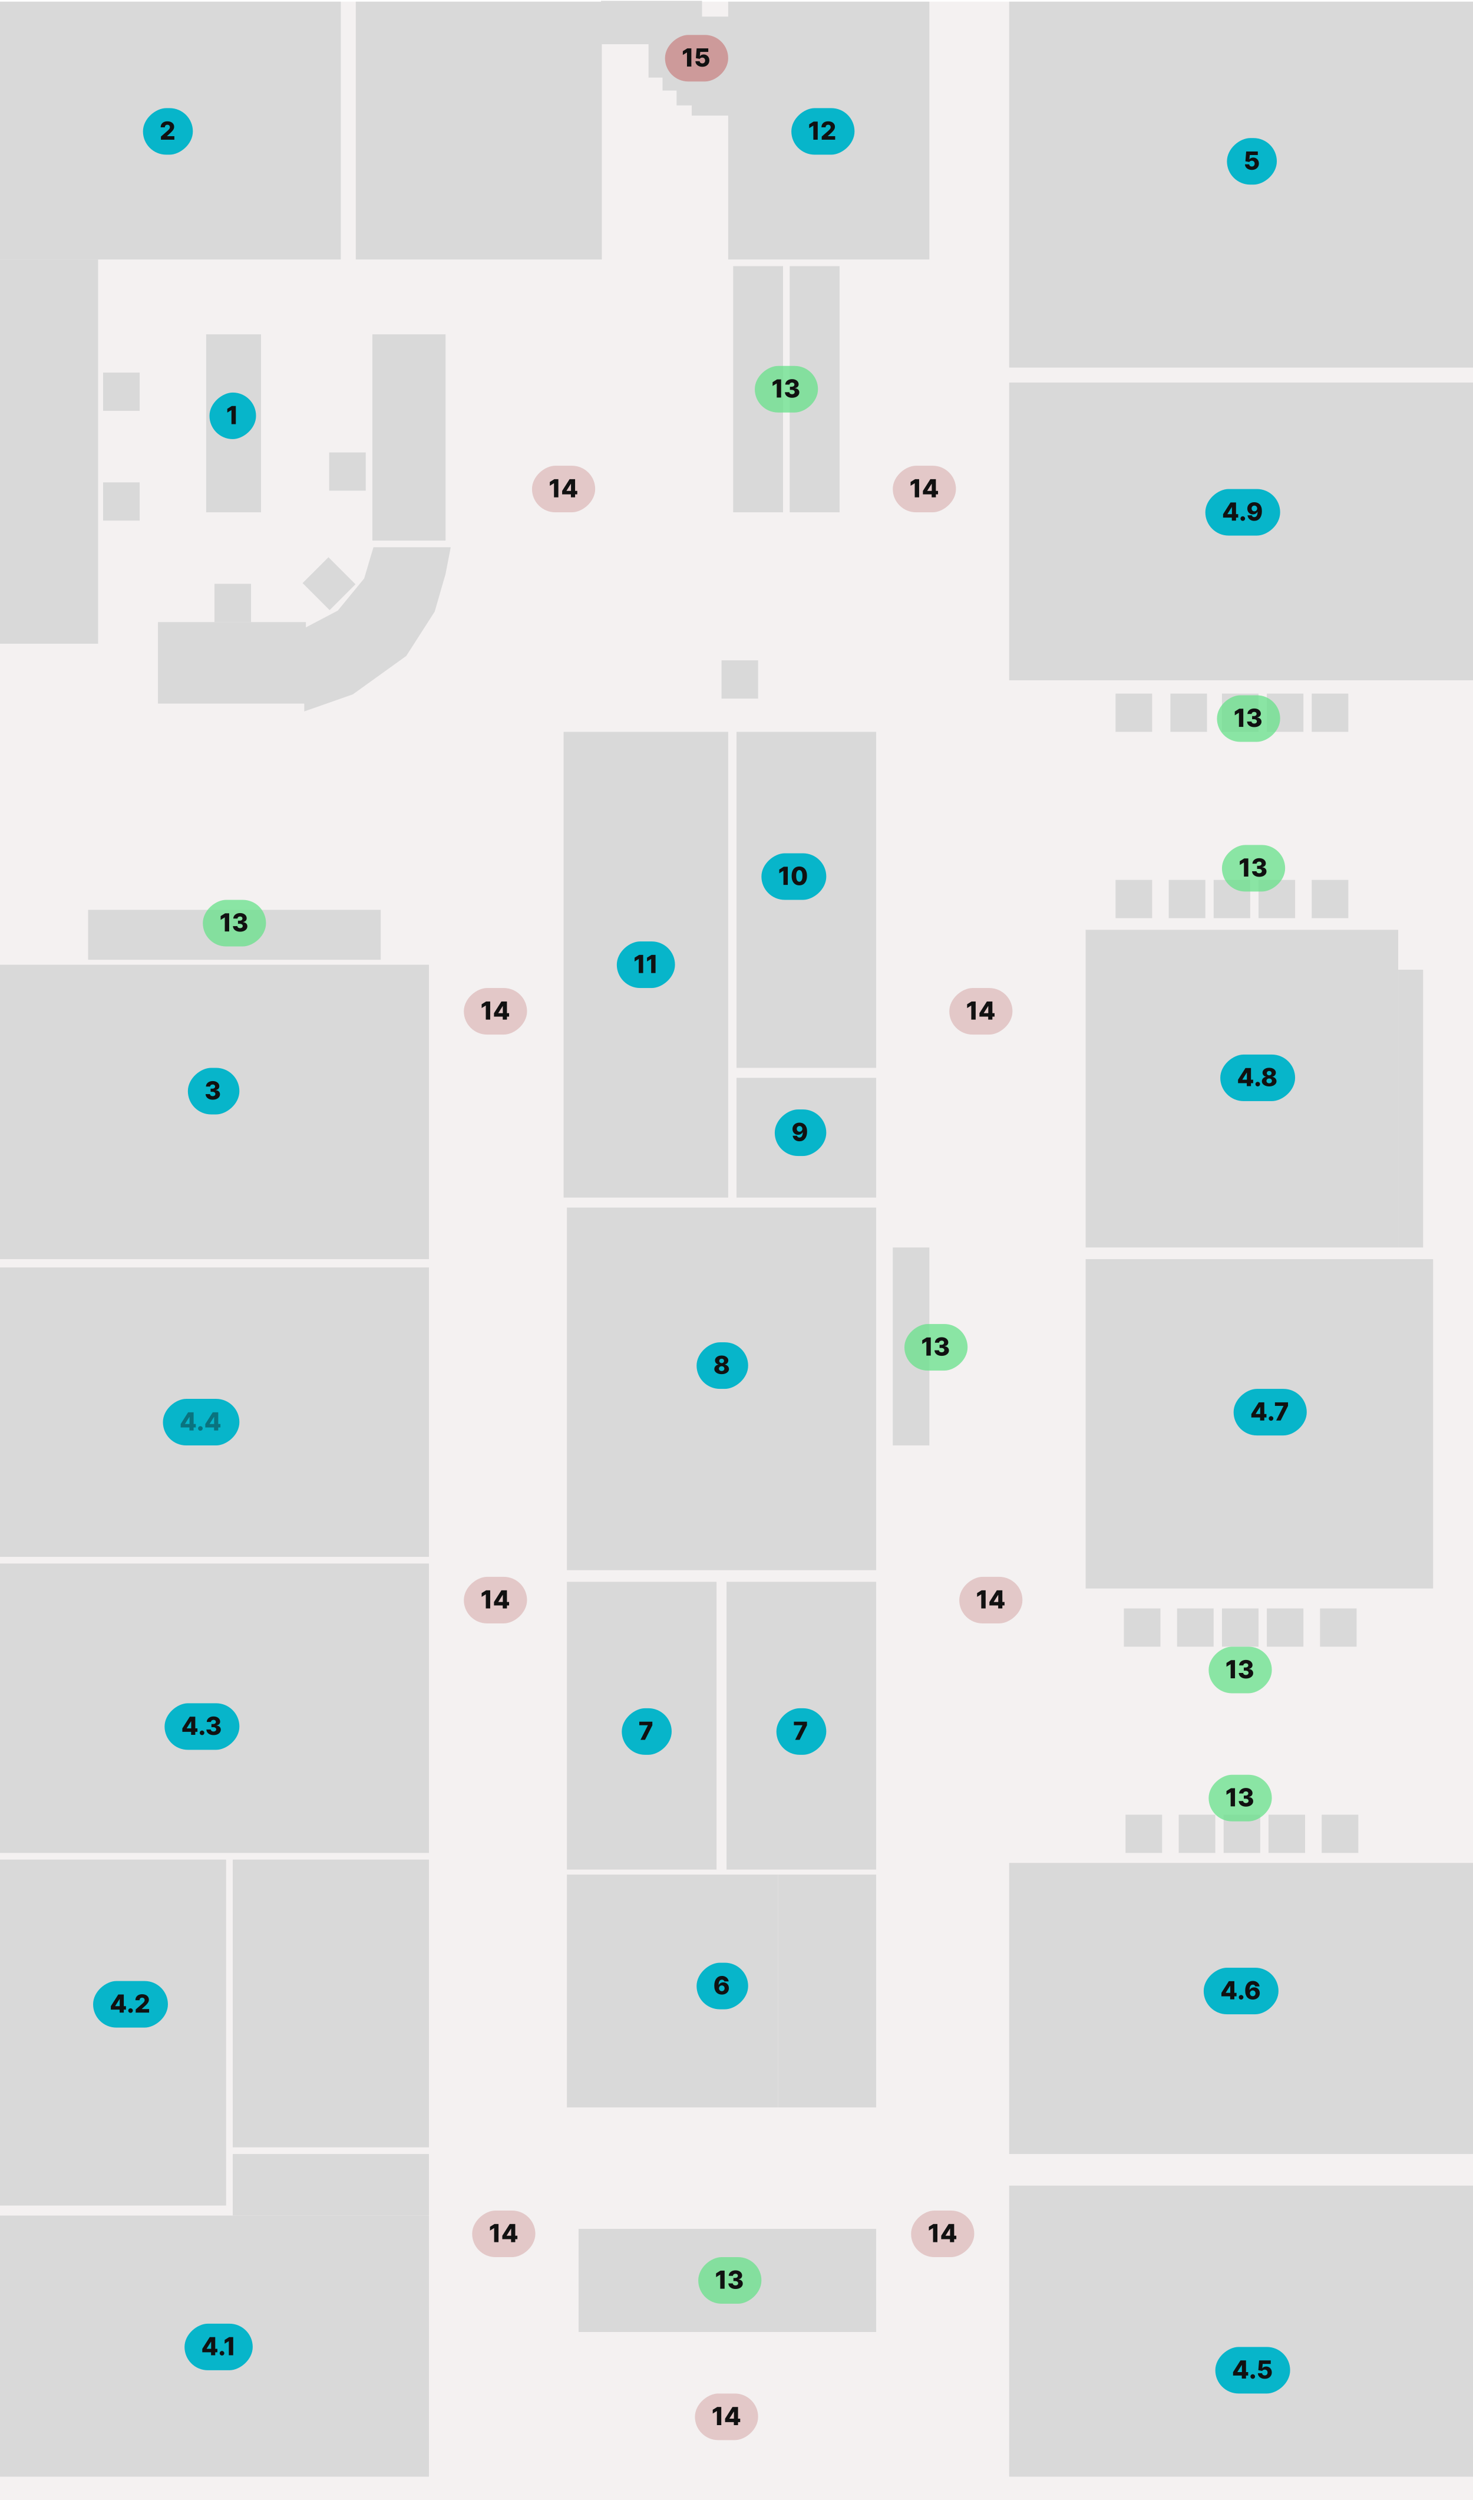 <svg width="886" height="1503" viewBox="0 0 886 1503" fill="none" xmlns="http://www.w3.org/2000/svg">
<rect y="1" width="886" height="1502" fill="#F4F1F1"/>
<g filter="url(#filter0_d_139_250)">
<path d="M219.5 344L225 325.5H270.5L267.5 341L261 363.5L244 390L212 413L183.5 423V374L203.5 363.5L219.5 344Z" fill="#D9D9D9"/>
<path d="M219.5 344L225 325.5H270.5L267.5 341L261 363.5L244 390L212 413L183.5 423V374L203.5 363.5L219.5 344Z" stroke="#D9D9D9"/>
</g>
<rect x="607" y="1120" width="279" height="175" fill="#D9D9D9"/>
<rect x="348" y="1340" width="179" height="62" fill="#D9D9D9"/>
<rect x="341" y="1127" width="127" height="140" fill="#D9D9D9"/>
<rect y="1332" width="258" height="157" fill="#D9D9D9"/>
<rect y="1118" width="136" height="208" fill="#D9D9D9"/>
<rect y="940" width="140" height="174" fill="#D9D9D9"/>
<rect y="762" width="140" height="174" fill="#D9D9D9"/>
<rect y="580" width="140" height="177" fill="#D9D9D9"/>
<rect x="53" y="547" width="176" height="30" fill="#D9D9D9"/>
<rect x="441" y="160" width="30" height="148" fill="#D9D9D9"/>
<rect y="156" width="59" height="231" fill="#D9D9D9"/>
<rect x="124" y="201" width="33" height="107" fill="#D9D9D9"/>
<rect x="62" y="224" width="22" height="23" fill="#D9D9D9"/>
<rect x="62" y="290" width="22" height="23" fill="#D9D9D9"/>
<rect x="129" y="351" width="22" height="23" fill="#D9D9D9"/>
<rect x="198" y="272" width="22" height="23" fill="#D9D9D9"/>
<rect x="434" y="397" width="22" height="23" fill="#D9D9D9"/>
<rect x="537" y="750" width="22" height="119" fill="#D9D9D9"/>
<rect x="671" y="417" width="22" height="23" fill="#D9D9D9"/>
<rect x="704" y="417" width="22" height="23" fill="#D9D9D9"/>
<rect x="735" y="417" width="22" height="23" fill="#D9D9D9"/>
<rect x="762" y="417" width="22" height="23" fill="#D9D9D9"/>
<rect x="789" y="417" width="22" height="23" fill="#D9D9D9"/>
<rect x="789" y="529" width="22" height="23" fill="#D9D9D9"/>
<rect x="757" y="529" width="22" height="23" fill="#D9D9D9"/>
<rect x="730" y="529" width="22" height="23" fill="#D9D9D9"/>
<rect x="703" y="529" width="22" height="23" fill="#D9D9D9"/>
<rect x="671" y="529" width="22" height="23" fill="#D9D9D9"/>
<rect x="794" y="967" width="22" height="23" fill="#D9D9D9"/>
<rect x="762" y="967" width="22" height="23" fill="#D9D9D9"/>
<rect x="735" y="967" width="22" height="23" fill="#D9D9D9"/>
<rect x="708" y="967" width="22" height="23" fill="#D9D9D9"/>
<rect x="676" y="967" width="22" height="23" fill="#D9D9D9"/>
<rect x="795" y="1091" width="22" height="23" fill="#D9D9D9"/>
<rect x="763" y="1091" width="22" height="23" fill="#D9D9D9"/>
<rect x="736" y="1091" width="22" height="23" fill="#D9D9D9"/>
<rect x="709" y="1091" width="22" height="23" fill="#D9D9D9"/>
<rect x="677" y="1091" width="22" height="23" fill="#D9D9D9"/>
<rect x="182" y="350.556" width="22" height="23" transform="rotate(-45 182 350.556)" fill="#D9D9D9"/>
<rect x="224" y="201" width="44" height="124" fill="#D9D9D9"/>
<rect x="95" y="374" width="89" height="49" fill="#D9D9D9"/>
<rect x="475" y="160" width="30" height="148" fill="#D9D9D9"/>
<rect x="140" y="580" width="118" height="177" fill="#D9D9D9"/>
<rect x="140" y="762" width="118" height="174" fill="#D9D9D9"/>
<rect x="140" y="940" width="118" height="174" fill="#D9D9D9"/>
<rect x="140" y="1118" width="118" height="173" fill="#D9D9D9"/>
<rect x="140" y="1295" width="118" height="37" fill="#D9D9D9"/>
<rect x="341" y="951" width="90" height="173" fill="#D9D9D9"/>
<rect x="341" y="726" width="186" height="218" fill="#D9D9D9"/>
<rect x="437" y="951" width="90" height="173" fill="#D9D9D9"/>
<rect x="468" y="1127" width="59" height="140" fill="#D9D9D9"/>
<rect x="607" y="1314" width="279" height="175" fill="#D9D9D9"/>
<rect x="653" y="559" width="188" height="191" fill="#D9D9D9"/>
<rect x="339" y="440" width="99" height="280" fill="#D9D9D9"/>
<rect x="443" y="648" width="84" height="72" fill="#D9D9D9"/>
<rect x="443" y="440" width="84" height="202" fill="#D9D9D9"/>
<rect x="841" y="583" width="15" height="167" fill="#D9D9D9"/>
<rect x="653" y="757" width="209" height="198" fill="#D9D9D9"/>
<rect x="607" y="1" width="279" height="220" fill="#D9D9D9"/>
<rect y="1" width="205" height="155" fill="#D9D9D9"/>
<rect x="438" y="1" width="121" height="155" fill="#D9D9D9"/>
<rect x="214" y="1" width="148" height="155" fill="#D9D9D9"/>
<rect x="607" y="230" width="279" height="179" fill="#D9D9D9"/>
<path d="M416.564 69V62.869H407.47V53.951H399.026V46.148H390.581V26.082H362V1H421.761V10.475H438V69H416.564Z" fill="#D9D9D9" stroke="#D9D9D9"/>
<rect x="154" y="236" width="28" height="28" rx="14" transform="rotate(90 154 236)" fill="#07B5CA"/>
<path d="M141.849 244.091V255H139.217V246.552H139.153L136.714 248.043V245.763L139.404 244.091H141.849Z" fill="#111111"/>
<rect x="116" y="65" width="28" height="30" rx="14" transform="rotate(90 116 65)" fill="#07B5CA"/>
<path d="M96.804 84V82.104L100.783 78.62C101.082 78.35 101.336 78.103 101.545 77.88C101.755 77.652 101.914 77.425 102.025 77.198C102.135 76.967 102.19 76.717 102.19 76.447C102.19 76.145 102.124 75.887 101.993 75.674C101.861 75.458 101.68 75.291 101.449 75.174C101.218 75.056 100.954 74.998 100.656 74.998C100.354 74.998 100.089 75.06 99.862 75.184C99.635 75.305 99.457 75.481 99.329 75.712C99.205 75.942 99.143 76.223 99.143 76.553L96.644 76.553C96.644 75.811 96.811 75.17 97.145 74.63C97.479 74.091 97.948 73.675 98.552 73.384C99.159 73.089 99.864 72.942 100.666 72.942C101.494 72.942 102.213 73.08 102.824 73.357C103.434 73.634 103.907 74.021 104.24 74.519C104.578 75.012 104.746 75.586 104.746 76.239C104.746 76.654 104.663 77.066 104.496 77.475C104.329 77.883 104.029 78.334 103.596 78.828C103.166 79.321 102.555 79.913 101.763 80.602L100.458 81.805V81.875H104.88V84H96.804Z" fill="#111111"/>
<rect x="144" y="642" width="28" height="31" rx="14" transform="rotate(90 144 642)" fill="#07B5CA"/>
<path d="M127.954 661.149C127.123 661.149 126.386 661.007 125.743 660.723C125.104 660.435 124.6 660.039 124.23 659.535C123.861 659.031 123.673 658.45 123.666 657.793H126.319C126.329 658.031 126.406 658.243 126.548 658.427C126.69 658.608 126.883 658.75 127.128 658.853C127.373 658.956 127.652 659.008 127.964 659.008C128.277 659.008 128.552 658.953 128.79 658.843C129.032 658.729 129.22 658.575 129.355 658.379C129.49 658.18 129.555 657.953 129.552 657.697C129.555 657.442 129.483 657.214 129.333 657.016C129.184 656.817 128.973 656.662 128.7 656.552C128.43 656.442 128.11 656.387 127.741 656.387H126.681V654.512H127.741C128.064 654.512 128.348 654.459 128.593 654.352C128.842 654.246 129.035 654.097 129.174 653.905C129.312 653.71 129.38 653.486 129.376 653.234C129.38 652.989 129.321 652.774 129.2 652.589C129.083 652.401 128.918 652.255 128.705 652.152C128.495 652.049 128.252 651.998 127.975 651.998C127.684 651.998 127.419 652.049 127.181 652.152C126.947 652.255 126.761 652.401 126.622 652.589C126.484 652.777 126.411 652.996 126.404 653.244H123.884C123.891 652.594 124.072 652.023 124.428 651.529C124.783 651.032 125.266 650.643 125.876 650.363C126.491 650.082 127.19 649.942 127.975 649.942C128.756 649.942 129.444 650.078 130.037 650.352C130.63 650.625 131.091 650.998 131.422 651.471C131.752 651.939 131.917 652.47 131.917 653.063C131.92 653.678 131.72 654.184 131.315 654.581C130.914 654.979 130.397 655.224 129.765 655.316V655.402C130.61 655.501 131.248 655.775 131.677 656.222C132.11 656.669 132.325 657.229 132.322 657.9C132.322 658.532 132.135 659.093 131.762 659.583C131.393 660.07 130.878 660.453 130.218 660.734C129.561 661.011 128.806 661.149 127.954 661.149Z" fill="#111111"/>
<rect x="144" y="841" width="28" height="46" rx="14" transform="rotate(90 144 841)" fill="#07B5CA"/>
<path opacity="0.4" d="M108.671 858.189V856.133L113.14 849.091H114.967V851.882H113.907L111.292 856.026V856.112H117.764V858.189H108.671ZM113.939 860V857.56L113.993 856.66V849.091H116.459V860H113.939ZM120.53 860.154C120.146 860.154 119.818 860.02 119.544 859.75C119.274 859.48 119.141 859.153 119.145 858.77C119.141 858.393 119.274 858.072 119.544 857.805C119.818 857.536 120.146 857.401 120.53 857.401C120.892 857.401 121.212 857.536 121.489 857.805C121.769 858.072 121.911 858.393 121.915 858.77C121.911 859.025 121.844 859.258 121.712 859.467C121.584 859.677 121.416 859.844 121.206 859.968C121 860.092 120.775 860.154 120.53 860.154ZM123.481 858.189V856.133L127.95 849.091H129.777V851.882H128.717L126.101 856.026V856.112H132.573V858.189H123.481ZM128.749 860V857.56L128.802 856.66V849.091H131.268V860H128.749Z" fill="#111111"/>
<rect x="101" y="1191" width="28" height="45" rx="14" transform="rotate(90 101 1191)" fill="#07B5CA"/>
<path d="M66.671 1208.19V1206.13L71.14 1199.09H72.967V1201.88H71.907L69.292 1206.03V1206.11H75.764V1208.19H66.671ZM71.939 1210V1207.56L71.993 1206.66V1199.09H74.459V1210H71.939ZM78.53 1210.15C78.146 1210.15 77.818 1210.02 77.544 1209.75C77.274 1209.48 77.141 1209.15 77.145 1208.77C77.141 1208.39 77.274 1208.07 77.544 1207.81C77.818 1207.54 78.146 1207.4 78.53 1207.4C78.892 1207.4 79.212 1207.54 79.489 1207.81C79.769 1208.07 79.911 1208.39 79.915 1208.77C79.911 1209.03 79.844 1209.26 79.712 1209.47C79.584 1209.68 79.416 1209.84 79.206 1209.97C79 1210.09 78.775 1210.15 78.53 1210.15ZM81.614 1210V1208.1L85.593 1204.62C85.891 1204.35 86.145 1204.1 86.355 1203.88C86.564 1203.65 86.724 1203.43 86.834 1203.2C86.944 1202.97 86.999 1202.72 86.999 1202.45C86.999 1202.14 86.933 1201.89 86.802 1201.67C86.671 1201.46 86.49 1201.29 86.259 1201.17C86.028 1201.06 85.763 1201 85.465 1201C85.163 1201 84.899 1201.06 84.671 1201.18C84.444 1201.31 84.267 1201.48 84.139 1201.71C84.014 1201.94 83.952 1202.22 83.952 1202.55H81.454C81.454 1201.81 81.621 1201.17 81.955 1200.63C82.289 1200.09 82.757 1199.68 83.361 1199.38C83.968 1199.09 84.673 1198.94 85.476 1198.94C86.303 1198.94 87.022 1199.08 87.633 1199.36C88.244 1199.63 88.716 1200.02 89.05 1200.52C89.387 1201.01 89.556 1201.59 89.556 1202.24C89.556 1202.65 89.473 1203.07 89.306 1203.47C89.139 1203.88 88.839 1204.33 88.405 1204.83C87.976 1205.32 87.365 1205.91 86.573 1206.6L85.268 1207.81V1207.87H89.689L89.689 1210H81.614Z" fill="#111111"/>
<rect x="776" y="1411" width="28" height="45" rx="14" transform="rotate(90 776 1411)" fill="#07B5CA"/>
<path d="M741.671 1428.19V1426.13L746.14 1419.09H747.967V1421.88H746.907L744.292 1426.03V1426.11H750.764V1428.19H741.671ZM746.939 1430V1427.56L746.993 1426.66V1419.09H749.459V1430H746.939ZM753.53 1430.15C753.146 1430.15 752.818 1430.02 752.544 1429.75C752.274 1429.48 752.141 1429.15 752.145 1428.77C752.141 1428.39 752.274 1428.07 752.544 1427.81C752.818 1427.54 753.146 1427.4 753.53 1427.4C753.892 1427.4 754.212 1427.54 754.489 1427.81C754.769 1428.07 754.911 1428.39 754.915 1428.77C754.911 1429.03 754.844 1429.26 754.712 1429.47C754.584 1429.68 754.416 1429.84 754.206 1429.97C754 1430.09 753.775 1430.15 753.53 1430.15ZM760.746 1430.15C759.951 1430.15 759.244 1430.01 758.626 1429.72C758.008 1429.43 757.52 1429.03 757.161 1428.53C756.806 1428.03 756.621 1427.45 756.607 1426.79H759.164C759.185 1427.19 759.349 1427.52 759.654 1427.76C759.96 1428 760.324 1428.12 760.746 1428.12C761.076 1428.12 761.369 1428.05 761.625 1427.91C761.881 1427.76 762.081 1427.56 762.227 1427.29C762.373 1427.03 762.444 1426.72 762.44 1426.38C762.444 1426.03 762.371 1425.72 762.222 1425.46C762.076 1425.19 761.874 1424.99 761.614 1424.84C761.359 1424.69 761.064 1424.62 760.73 1424.62C760.414 1424.62 760.114 1424.69 759.83 1424.83C759.549 1424.97 759.336 1425.16 759.191 1425.41L756.863 1424.97L757.337 1419.09H764.336V1421.22H759.505L759.255 1423.79H759.319C759.5 1423.49 759.791 1423.24 760.192 1423.04C760.597 1422.84 761.057 1422.75 761.572 1422.75C762.225 1422.75 762.808 1422.9 763.319 1423.2C763.834 1423.5 764.239 1423.92 764.533 1424.46C764.832 1425 764.981 1425.61 764.981 1426.3C764.981 1427.05 764.803 1427.72 764.448 1428.3C764.097 1428.87 763.603 1429.33 762.967 1429.66C762.335 1429.99 761.595 1430.15 760.746 1430.15Z" fill="#111111"/>
<rect x="769" y="1183" width="28" height="45" rx="14" transform="rotate(90 769 1183)" fill="#07B5CA"/>
<path d="M734.671 1200.19V1198.13L739.14 1191.09H740.967V1193.88H739.907L737.292 1198.03V1198.11H743.764V1200.19H734.671ZM739.939 1202V1199.56L739.993 1198.66V1191.09H742.459V1202H739.939ZM746.53 1202.15C746.146 1202.15 745.818 1202.02 745.544 1201.75C745.274 1201.48 745.141 1201.15 745.145 1200.77C745.141 1200.39 745.274 1200.07 745.544 1199.81C745.818 1199.54 746.146 1199.4 746.53 1199.4C746.892 1199.4 747.212 1199.54 747.489 1199.81C747.769 1200.07 747.911 1200.39 747.915 1200.77C747.911 1201.03 747.844 1201.26 747.712 1201.47C747.584 1201.68 747.416 1201.84 747.206 1201.97C747 1202.09 746.775 1202.15 746.53 1202.15ZM753.518 1202.15C752.922 1202.15 752.35 1202.05 751.803 1201.86C751.256 1201.67 750.77 1201.36 750.344 1200.93C749.918 1200.51 749.582 1199.95 749.337 1199.26C749.092 1198.57 748.971 1197.73 748.975 1196.73C748.978 1195.83 749.088 1195.03 749.305 1194.31C749.522 1193.6 749.831 1192.99 750.232 1192.49C750.637 1191.99 751.12 1191.6 751.681 1191.34C752.245 1191.07 752.876 1190.94 753.572 1190.94C754.335 1190.94 755.008 1191.09 755.59 1191.39C756.176 1191.68 756.645 1192.08 756.997 1192.58C757.348 1193.08 757.556 1193.63 757.62 1194.24H755.026C754.948 1193.9 754.775 1193.64 754.509 1193.46C754.246 1193.28 753.934 1193.19 753.572 1193.19C752.904 1193.19 752.405 1193.48 752.075 1194.06C751.748 1194.64 751.581 1195.41 751.574 1196.38H751.643C751.793 1196.05 752.007 1195.77 752.288 1195.54C752.568 1195.3 752.89 1195.12 753.252 1195C753.618 1194.87 754.005 1194.81 754.413 1194.81C755.067 1194.81 755.644 1194.96 756.144 1195.26C756.645 1195.56 757.038 1195.98 757.322 1196.5C757.606 1197.02 757.746 1197.62 757.742 1198.3C757.746 1199.06 757.568 1199.73 757.21 1200.31C756.851 1200.89 756.354 1201.34 755.718 1201.66C755.086 1201.99 754.353 1202.15 753.518 1202.15ZM753.502 1200.12C753.826 1200.12 754.115 1200.05 754.371 1199.9C754.626 1199.74 754.827 1199.54 754.973 1199.27C755.118 1199.01 755.189 1198.71 755.186 1198.38C755.189 1198.05 755.118 1197.75 754.973 1197.49C754.831 1197.23 754.632 1197.03 754.376 1196.88C754.124 1196.72 753.834 1196.65 753.508 1196.65C753.27 1196.65 753.048 1196.69 752.842 1196.78C752.636 1196.87 752.457 1196.99 752.304 1197.15C752.155 1197.31 752.038 1197.49 751.952 1197.71C751.867 1197.92 751.823 1198.14 751.819 1198.39C751.823 1198.71 751.897 1199 752.043 1199.27C752.188 1199.53 752.387 1199.74 752.639 1199.9C752.892 1200.05 753.179 1200.12 753.502 1200.12Z" fill="#111111"/>
<rect x="450" y="1180" width="28" height="31" rx="14" transform="rotate(90 450 1180)" fill="#07B5CA"/>
<path d="M434.178 1199.15C433.581 1199.15 433.009 1199.05 432.462 1198.86C431.915 1198.67 431.429 1198.36 431.003 1197.93C430.577 1197.51 430.241 1196.95 429.996 1196.26C429.751 1195.57 429.63 1194.73 429.634 1193.73C429.637 1192.83 429.748 1192.03 429.964 1191.31C430.181 1190.6 430.49 1189.99 430.891 1189.49C431.296 1188.99 431.779 1188.6 432.34 1188.34C432.904 1188.07 433.535 1187.94 434.231 1187.94C434.994 1187.94 435.667 1188.09 436.25 1188.39C436.836 1188.68 437.304 1189.08 437.656 1189.58C438.007 1190.08 438.215 1190.63 438.279 1191.24H435.685C435.607 1190.9 435.435 1190.64 435.168 1190.46C434.906 1190.28 434.593 1190.19 434.231 1190.19C433.563 1190.19 433.064 1190.48 432.734 1191.06C432.407 1191.64 432.24 1192.41 432.233 1193.38H432.303C432.452 1193.05 432.667 1192.77 432.947 1192.54C433.228 1192.3 433.549 1192.12 433.911 1192C434.277 1191.87 434.664 1191.81 435.072 1191.81C435.726 1191.81 436.303 1191.96 436.804 1192.26C437.304 1192.56 437.697 1192.98 437.981 1193.5C438.265 1194.02 438.405 1194.62 438.402 1195.3C438.405 1196.06 438.228 1196.73 437.869 1197.31C437.51 1197.89 437.013 1198.34 436.377 1198.66C435.745 1198.99 435.012 1199.15 434.178 1199.15ZM434.162 1197.12C434.485 1197.12 434.774 1197.05 435.03 1196.9C435.286 1196.74 435.486 1196.54 435.632 1196.27C435.777 1196.01 435.848 1195.71 435.845 1195.38C435.848 1195.05 435.777 1194.75 435.632 1194.49C435.49 1194.23 435.291 1194.03 435.035 1193.88C434.783 1193.72 434.494 1193.65 434.167 1193.65C433.929 1193.65 433.707 1193.69 433.501 1193.78C433.295 1193.87 433.116 1193.99 432.963 1194.15C432.814 1194.31 432.697 1194.49 432.612 1194.71C432.526 1194.92 432.482 1195.14 432.478 1195.39C432.482 1195.71 432.556 1196 432.702 1196.27C432.848 1196.53 433.047 1196.74 433.299 1196.9C433.551 1197.05 433.838 1197.12 434.162 1197.12Z" fill="#111111"/>
<rect x="450" y="807" width="28" height="31" rx="14" transform="rotate(90 450 807)" fill="#07B5CA"/>
<path d="M434.066 826.149C433.217 826.149 432.459 826.014 431.791 825.744C431.127 825.471 430.605 825.102 430.225 824.636C429.849 824.168 429.661 823.638 429.661 823.049C429.661 822.598 429.769 822.184 429.985 821.808C430.202 821.431 430.495 821.119 430.864 820.87C431.237 820.618 431.653 820.457 432.111 820.386V820.3C431.511 820.19 431.019 819.912 430.635 819.464C430.255 819.017 430.065 818.493 430.065 817.893C430.065 817.325 430.238 816.819 430.582 816.375C430.93 815.931 431.404 815.581 432.004 815.325C432.608 815.07 433.295 814.942 434.066 814.942C434.836 814.942 435.522 815.07 436.122 815.325C436.725 815.581 437.2 815.931 437.544 816.375C437.892 816.819 438.066 817.325 438.066 817.893C438.066 818.496 437.873 819.022 437.485 819.469C437.102 819.913 436.614 820.19 436.021 820.3V820.386C436.475 820.457 436.887 820.618 437.256 820.87C437.629 821.119 437.924 821.431 438.141 821.808C438.361 822.184 438.471 822.598 438.471 823.049C438.471 823.638 438.281 824.168 437.901 824.636C437.521 825.102 436.999 825.471 436.335 825.744C435.674 826.014 434.918 826.149 434.066 826.149ZM434.066 824.279C434.389 824.279 434.673 824.219 434.918 824.098C435.163 823.974 435.355 823.802 435.493 823.582C435.635 823.362 435.706 823.113 435.706 822.836C435.706 822.552 435.635 822.3 435.493 822.08C435.351 821.859 435.156 821.687 434.907 821.563C434.662 821.435 434.382 821.371 434.066 821.371C433.753 821.371 433.473 821.435 433.224 821.563C432.975 821.687 432.78 821.859 432.638 822.08C432.496 822.3 432.425 822.552 432.425 822.836C432.425 823.113 432.494 823.362 432.633 823.582C432.775 823.798 432.968 823.969 433.213 824.093C433.462 824.217 433.746 824.279 434.066 824.279ZM434.066 819.512C434.343 819.512 434.588 819.455 434.801 819.342C435.017 819.228 435.186 819.07 435.307 818.868C435.431 818.665 435.493 818.436 435.493 818.18C435.493 817.925 435.431 817.699 435.307 817.504C435.186 817.309 435.019 817.156 434.806 817.046C434.593 816.932 434.346 816.875 434.066 816.875C433.789 816.875 433.542 816.932 433.325 817.046C433.109 817.156 432.94 817.309 432.819 817.504C432.699 817.699 432.638 817.925 432.638 818.18C432.638 818.436 432.699 818.665 432.819 818.868C432.944 819.066 433.114 819.224 433.331 819.342C433.547 819.455 433.792 819.512 434.066 819.512Z" fill="#111111"/>
<rect x="497" y="513" width="28" height="39" rx="14" transform="rotate(90 497 513)" fill="#07B5CA"/>
<path d="M473.849 521.091V532H471.217V523.552H471.153L468.714 525.043V522.763L471.404 521.091H473.849ZM480.772 532.266C479.82 532.266 479 532.041 478.311 531.59C477.622 531.135 477.091 530.484 476.718 529.635C476.346 528.783 476.161 527.758 476.165 526.561C476.168 525.365 476.354 524.349 476.724 523.515C477.097 522.676 477.626 522.039 478.311 521.602C479 521.162 479.82 520.942 480.772 520.942C481.724 520.942 482.544 521.162 483.233 521.602C483.926 522.039 484.458 522.676 484.831 523.515C485.204 524.353 485.389 525.368 485.385 526.561C485.385 527.762 485.199 528.788 484.826 529.64C484.453 530.493 483.922 531.144 483.233 531.595C482.548 532.043 481.727 532.266 480.772 532.266ZM480.772 530.109C481.34 530.109 481.8 529.82 482.152 529.241C482.503 528.658 482.677 527.765 482.674 526.561C482.674 525.773 482.594 525.123 482.434 524.612C482.274 524.097 482.052 523.713 481.768 523.461C481.484 523.209 481.152 523.083 480.772 523.083C480.207 523.083 479.751 523.369 479.403 523.941C479.055 524.509 478.879 525.382 478.876 526.561C478.872 527.36 478.949 528.023 479.105 528.548C479.265 529.074 479.488 529.466 479.776 529.725C480.064 529.981 480.396 530.109 480.772 530.109Z" fill="#111111"/>
<rect x="514" y="65" width="28" height="38" rx="14" transform="rotate(90 514 65)" fill="#07B5CA"/>
<path d="M491.849 73.091V84H489.217V75.552H489.153L486.714 77.043V74.763L489.404 73.091H491.849ZM494.26 84V82.104L498.239 78.62C498.538 78.35 498.792 78.103 499.001 77.88C499.211 77.652 499.37 77.425 499.481 77.198C499.591 76.967 499.646 76.717 499.646 76.447C499.646 76.145 499.58 75.887 499.449 75.674C499.317 75.458 499.136 75.291 498.905 75.174C498.674 75.056 498.41 74.998 498.112 74.998C497.81 74.998 497.545 75.06 497.318 75.184C497.091 75.305 496.913 75.481 496.785 75.712C496.661 75.942 496.599 76.223 496.599 76.553H494.101C494.101 75.811 494.267 75.17 494.601 74.63C494.935 74.091 495.404 73.675 496.008 73.384C496.615 73.089 497.32 72.942 498.122 72.942C498.95 72.942 499.669 73.08 500.28 73.357C500.89 73.634 501.363 74.021 501.696 74.519C502.034 75.012 502.203 75.586 502.203 76.239C502.203 76.654 502.119 77.066 501.952 77.475C501.785 77.883 501.485 78.334 501.052 78.828C500.622 79.321 500.011 79.913 499.22 80.602L497.915 81.805V81.875H502.336V84H494.26Z" fill="#111111"/>
<rect x="768" y="83" width="28" height="30" rx="14" transform="rotate(90 768 83)" fill="#07B5CA"/>
<path d="M752.98 102.149C752.185 102.149 751.478 102.005 750.86 101.718C750.243 101.43 749.754 101.034 749.396 100.53C749.04 100.026 748.856 99.447 748.842 98.793H751.398C751.42 99.195 751.583 99.518 751.888 99.763C752.194 100.004 752.558 100.125 752.98 100.125C753.311 100.125 753.604 100.052 753.859 99.907C754.115 99.761 754.316 99.557 754.461 99.294C754.607 99.028 754.678 98.722 754.674 98.378C754.678 98.026 754.605 97.719 754.456 97.456C754.31 97.194 754.108 96.989 753.849 96.844C753.593 96.695 753.298 96.62 752.964 96.62C752.648 96.617 752.348 96.686 752.064 96.828C751.784 96.97 751.571 97.163 751.425 97.408L749.097 96.972L749.571 91.091H756.571V93.216H751.739L751.489 95.789H751.553C751.734 95.487 752.025 95.239 752.426 95.043C752.831 94.844 753.291 94.745 753.806 94.745C754.46 94.745 755.042 94.898 755.553 95.203C756.068 95.505 756.473 95.924 756.768 96.46C757.066 96.996 757.215 97.611 757.215 98.303C757.215 99.053 757.038 99.717 756.683 100.295C756.331 100.874 755.837 101.329 755.202 101.659C754.57 101.986 753.829 102.149 752.98 102.149Z" fill="#111111"/>
<rect x="492" y="220" width="28" height="38" rx="14" transform="rotate(90 492 220)" fill="#69E18B" fill-opacity="0.76"/>
<path d="M469.849 228.091V239H467.217V230.552H467.153L464.714 232.043V229.763L467.404 228.091H469.849ZM476.41 239.149C475.579 239.149 474.842 239.007 474.199 238.723C473.56 238.435 473.056 238.039 472.687 237.535C472.317 237.031 472.129 236.45 472.122 235.793H474.775C474.785 236.031 474.862 236.243 475.004 236.427C475.146 236.608 475.339 236.75 475.584 236.853C475.829 236.956 476.108 237.008 476.421 237.008C476.733 237.008 477.008 236.953 477.246 236.843C477.488 236.729 477.676 236.575 477.811 236.379C477.946 236.18 478.011 235.953 478.008 235.697C478.011 235.442 477.939 235.214 477.79 235.016C477.64 234.817 477.429 234.662 477.156 234.552C476.886 234.442 476.566 234.387 476.197 234.387H475.137V232.512H476.197C476.52 232.512 476.804 232.459 477.049 232.352C477.298 232.246 477.491 232.097 477.63 231.905C477.768 231.71 477.836 231.486 477.832 231.234C477.836 230.989 477.777 230.774 477.656 230.589C477.539 230.401 477.374 230.255 477.161 230.152C476.951 230.049 476.708 229.998 476.431 229.998C476.14 229.998 475.875 230.049 475.638 230.152C475.403 230.255 475.217 230.401 475.078 230.589C474.94 230.777 474.867 230.996 474.86 231.244H472.34C472.347 230.594 472.528 230.023 472.884 229.529C473.239 229.032 473.722 228.643 474.332 228.363C474.947 228.082 475.646 227.942 476.431 227.942C477.212 227.942 477.9 228.078 478.493 228.352C479.086 228.625 479.547 228.998 479.878 229.471C480.208 229.939 480.373 230.47 480.373 231.063C480.377 231.678 480.176 232.184 479.771 232.581C479.37 232.979 478.853 233.224 478.221 233.316V233.402C479.066 233.501 479.704 233.775 480.133 234.222C480.566 234.669 480.781 235.229 480.778 235.9C480.778 236.532 480.591 237.093 480.218 237.583C479.849 238.07 479.334 238.453 478.674 238.734C478.017 239.011 477.262 239.149 476.41 239.149Z" fill="#111111"/>
<rect x="160" y="541" width="28" height="38" rx="14" transform="rotate(90 160 541)" fill="#69E18B" fill-opacity="0.76"/>
<path d="M137.849 549.091V560H135.217V551.552H135.153L132.714 553.043V550.763L135.404 549.091H137.849ZM144.41 560.149C143.579 560.149 142.842 560.007 142.199 559.723C141.56 559.435 141.056 559.039 140.687 558.535C140.317 558.031 140.129 557.45 140.122 556.793H142.775C142.785 557.031 142.862 557.243 143.004 557.427C143.146 557.608 143.339 557.75 143.584 557.853C143.829 557.956 144.108 558.008 144.421 558.008C144.733 558.008 145.008 557.953 145.246 557.843C145.488 557.729 145.676 557.575 145.811 557.379C145.946 557.18 146.011 556.953 146.008 556.697C146.011 556.442 145.939 556.214 145.79 556.016C145.64 555.817 145.429 555.662 145.156 555.552C144.886 555.442 144.566 555.387 144.197 555.387H143.137V553.512H144.197C144.52 553.512 144.804 553.459 145.049 553.352C145.298 553.246 145.491 553.097 145.63 552.905C145.768 552.71 145.836 552.486 145.832 552.234C145.836 551.989 145.777 551.774 145.656 551.589C145.539 551.401 145.374 551.255 145.161 551.152C144.951 551.049 144.708 550.998 144.431 550.998C144.14 550.998 143.875 551.049 143.638 551.152C143.403 551.255 143.217 551.401 143.078 551.589C142.94 551.777 142.867 551.996 142.86 552.244H140.34C140.347 551.594 140.528 551.023 140.884 550.529C141.239 550.032 141.722 549.643 142.332 549.363C142.947 549.082 143.646 548.942 144.431 548.942C145.212 548.942 145.9 549.078 146.493 549.352C147.086 549.625 147.547 549.998 147.878 550.471C148.208 550.939 148.373 551.47 148.373 552.063C148.377 552.678 148.176 553.184 147.771 553.581C147.37 553.979 146.853 554.224 146.221 554.316V554.402C147.066 554.501 147.704 554.775 148.133 555.222C148.566 555.669 148.781 556.229 148.778 556.9C148.778 557.532 148.591 558.093 148.218 558.583C147.849 559.07 147.334 559.453 146.674 559.734C146.017 560.011 145.262 560.149 144.41 560.149Z" fill="#111111"/>
<rect x="770" y="418" width="28" height="38" rx="14" transform="rotate(90 770 418)" fill="#69E18B" fill-opacity="0.76"/>
<path d="M747.849 426.091V437H745.217V428.552H745.153L742.714 430.043V427.763L745.404 426.091H747.849ZM754.41 437.149C753.579 437.149 752.842 437.007 752.199 436.723C751.56 436.435 751.056 436.039 750.687 435.535C750.317 435.031 750.129 434.45 750.122 433.793H752.775C752.785 434.031 752.862 434.243 753.004 434.427C753.146 434.608 753.339 434.75 753.584 434.853C753.829 434.956 754.108 435.008 754.421 435.008C754.733 435.008 755.008 434.953 755.246 434.843C755.488 434.729 755.676 434.575 755.811 434.379C755.946 434.18 756.011 433.953 756.008 433.697C756.011 433.442 755.939 433.214 755.79 433.016C755.64 432.817 755.429 432.662 755.156 432.552C754.886 432.442 754.566 432.387 754.197 432.387H753.137V430.512H754.197C754.52 430.512 754.804 430.459 755.049 430.352C755.298 430.246 755.491 430.097 755.63 429.905C755.768 429.71 755.836 429.486 755.832 429.234C755.836 428.989 755.777 428.774 755.656 428.589C755.539 428.401 755.374 428.255 755.161 428.152C754.951 428.049 754.708 427.998 754.431 427.998C754.14 427.998 753.875 428.049 753.638 428.152C753.403 428.255 753.217 428.401 753.078 428.589C752.94 428.777 752.867 428.996 752.86 429.244H750.34C750.347 428.594 750.528 428.023 750.884 427.529C751.239 427.032 751.722 426.643 752.332 426.363C752.947 426.082 753.646 425.942 754.431 425.942C755.212 425.942 755.9 426.078 756.493 426.352C757.086 426.625 757.547 426.998 757.878 427.471C758.208 427.939 758.373 428.47 758.373 429.063C758.377 429.678 758.176 430.184 757.771 430.581C757.37 430.979 756.853 431.224 756.221 431.316V431.402C757.066 431.501 757.704 431.775 758.133 432.222C758.566 432.669 758.781 433.229 758.778 433.9C758.778 434.532 758.591 435.093 758.218 435.583C757.849 436.07 757.334 436.453 756.674 436.734C756.017 437.011 755.262 437.149 754.41 437.149Z" fill="#111111"/>
<rect x="765" y="990" width="28" height="38" rx="14" transform="rotate(90 765 990)" fill="#69E18B" fill-opacity="0.76"/>
<path d="M742.849 998.091V1009H740.217V1000.55H740.153L737.714 1002.04V999.763L740.404 998.091H742.849ZM749.41 1009.15C748.579 1009.15 747.842 1009.01 747.199 1008.72C746.56 1008.44 746.056 1008.04 745.687 1007.54C745.317 1007.03 745.129 1006.45 745.122 1005.79H747.775C747.785 1006.03 747.862 1006.24 748.004 1006.43C748.146 1006.61 748.339 1006.75 748.584 1006.85C748.829 1006.96 749.108 1007.01 749.421 1007.01C749.733 1007.01 750.008 1006.95 750.246 1006.84C750.488 1006.73 750.676 1006.57 750.811 1006.38C750.946 1006.18 751.011 1005.95 751.008 1005.7C751.011 1005.44 750.939 1005.21 750.79 1005.02C750.64 1004.82 750.429 1004.66 750.156 1004.55C749.886 1004.44 749.566 1004.39 749.197 1004.39H748.137V1002.51H749.197C749.52 1002.51 749.804 1002.46 750.049 1002.35C750.298 1002.25 750.491 1002.1 750.63 1001.9C750.768 1001.71 750.836 1001.49 750.832 1001.23C750.836 1000.99 750.777 1000.77 750.656 1000.59C750.539 1000.4 750.374 1000.26 750.161 1000.15C749.951 1000.05 749.708 999.998 749.431 999.998C749.14 999.998 748.875 1000.05 748.638 1000.15C748.403 1000.26 748.217 1000.4 748.078 1000.59C747.94 1000.78 747.867 1001 747.86 1001.24H745.34C745.347 1000.59 745.528 1000.02 745.884 999.529C746.239 999.032 746.722 998.643 747.332 998.363C747.947 998.082 748.646 997.942 749.431 997.942C750.212 997.942 750.9 998.078 751.493 998.352C752.086 998.625 752.547 998.998 752.878 999.471C753.208 999.939 753.373 1000.47 753.373 1001.06C753.377 1001.68 753.176 1002.18 752.771 1002.58C752.37 1002.98 751.853 1003.22 751.221 1003.32V1003.4C752.066 1003.5 752.704 1003.77 753.133 1004.22C753.566 1004.67 753.781 1005.23 753.778 1005.9C753.778 1006.53 753.591 1007.09 753.218 1007.58C752.849 1008.07 752.334 1008.45 751.674 1008.73C751.017 1009.01 750.262 1009.15 749.41 1009.15Z" fill="#111111"/>
<rect x="582" y="796" width="28" height="38" rx="14" transform="rotate(90 582 796)" fill="#69E18B" fill-opacity="0.76"/>
<path d="M559.849 804.091V815H557.217V806.552H557.153L554.714 808.043V805.763L557.404 804.091H559.849ZM566.41 815.149C565.579 815.149 564.842 815.007 564.199 814.723C563.56 814.435 563.056 814.039 562.687 813.535C562.317 813.031 562.129 812.45 562.122 811.793H564.775C564.785 812.031 564.862 812.243 565.004 812.427C565.146 812.608 565.339 812.75 565.584 812.853C565.829 812.956 566.108 813.008 566.421 813.008C566.733 813.008 567.008 812.953 567.246 812.843C567.488 812.729 567.676 812.575 567.811 812.379C567.946 812.18 568.011 811.953 568.008 811.697C568.011 811.442 567.939 811.214 567.79 811.016C567.64 810.817 567.429 810.662 567.156 810.552C566.886 810.442 566.566 810.387 566.197 810.387H565.137V808.512H566.197C566.52 808.512 566.804 808.459 567.049 808.352C567.298 808.246 567.491 808.097 567.63 807.905C567.768 807.71 567.836 807.486 567.832 807.234C567.836 806.989 567.777 806.774 567.656 806.589C567.539 806.401 567.374 806.255 567.161 806.152C566.951 806.049 566.708 805.998 566.431 805.998C566.14 805.998 565.875 806.049 565.638 806.152C565.403 806.255 565.217 806.401 565.078 806.589C564.94 806.777 564.867 806.996 564.86 807.244H562.34C562.347 806.594 562.528 806.023 562.884 805.529C563.239 805.032 563.722 804.643 564.332 804.363C564.947 804.082 565.646 803.942 566.431 803.942C567.212 803.942 567.9 804.078 568.493 804.352C569.086 804.625 569.547 804.998 569.878 805.471C570.208 805.939 570.373 806.47 570.373 807.063C570.377 807.678 570.176 808.184 569.771 808.581C569.37 808.979 568.853 809.224 568.221 809.316V809.402C569.066 809.501 569.704 809.775 570.133 810.222C570.566 810.669 570.781 811.229 570.778 811.9C570.778 812.532 570.591 813.093 570.218 813.583C569.849 814.07 569.334 814.453 568.674 814.734C568.017 815.011 567.262 815.149 566.41 815.149Z" fill="#111111"/>
<rect x="765" y="1067" width="28" height="38" rx="14" transform="rotate(90 765 1067)" fill="#69E18B" fill-opacity="0.76"/>
<path d="M742.849 1075.09V1086H740.217V1077.55H740.153L737.714 1079.04V1076.76L740.404 1075.09H742.849ZM749.41 1086.15C748.579 1086.15 747.842 1086.01 747.199 1085.72C746.56 1085.44 746.056 1085.04 745.687 1084.54C745.317 1084.03 745.129 1083.45 745.122 1082.79H747.775C747.785 1083.03 747.862 1083.24 748.004 1083.43C748.146 1083.61 748.339 1083.75 748.584 1083.85C748.829 1083.96 749.108 1084.01 749.421 1084.01C749.733 1084.01 750.008 1083.95 750.246 1083.84C750.488 1083.73 750.676 1083.57 750.811 1083.38C750.946 1083.18 751.011 1082.95 751.008 1082.7C751.011 1082.44 750.939 1082.21 750.79 1082.02C750.64 1081.82 750.429 1081.66 750.156 1081.55C749.886 1081.44 749.566 1081.39 749.197 1081.39H748.137V1079.51H749.197C749.52 1079.51 749.804 1079.46 750.049 1079.35C750.298 1079.25 750.491 1079.1 750.63 1078.9C750.768 1078.71 750.836 1078.49 750.832 1078.23C750.836 1077.99 750.777 1077.77 750.656 1077.59C750.539 1077.4 750.374 1077.26 750.161 1077.15C749.951 1077.05 749.708 1077 749.431 1077C749.14 1077 748.875 1077.05 748.638 1077.15C748.403 1077.26 748.217 1077.4 748.078 1077.59C747.94 1077.78 747.867 1078 747.86 1078.24H745.34C745.347 1077.59 745.528 1077.02 745.884 1076.53C746.239 1076.03 746.722 1075.64 747.332 1075.36C747.947 1075.08 748.646 1074.94 749.431 1074.94C750.212 1074.94 750.9 1075.08 751.493 1075.35C752.086 1075.63 752.547 1076 752.878 1076.47C753.208 1076.94 753.373 1077.47 753.373 1078.06C753.377 1078.68 753.176 1079.18 752.771 1079.58C752.37 1079.98 751.853 1080.22 751.221 1080.32V1080.4C752.066 1080.5 752.704 1080.77 753.133 1081.22C753.566 1081.67 753.781 1082.23 753.778 1082.9C753.778 1083.53 753.591 1084.09 753.218 1084.58C752.849 1085.07 752.334 1085.45 751.674 1085.73C751.017 1086.01 750.262 1086.15 749.41 1086.15Z" fill="#111111"/>
<rect x="458" y="1357" width="28" height="38" rx="14" transform="rotate(90 458 1357)" fill="#69E18B" fill-opacity="0.76"/>
<path d="M435.849 1365.09V1376H433.217V1367.55H433.153L430.714 1369.04V1366.76L433.404 1365.09H435.849ZM442.41 1376.15C441.579 1376.15 440.842 1376.01 440.199 1375.72C439.56 1375.44 439.056 1375.04 438.687 1374.54C438.317 1374.03 438.129 1373.45 438.122 1372.79H440.775C440.785 1373.03 440.862 1373.24 441.004 1373.43C441.146 1373.61 441.339 1373.75 441.584 1373.85C441.829 1373.96 442.108 1374.01 442.421 1374.01C442.733 1374.01 443.008 1373.95 443.246 1373.84C443.488 1373.73 443.676 1373.57 443.811 1373.38C443.946 1373.18 444.011 1372.95 444.008 1372.7C444.011 1372.44 443.939 1372.21 443.79 1372.02C443.64 1371.82 443.429 1371.66 443.156 1371.55C442.886 1371.44 442.566 1371.39 442.197 1371.39H441.137V1369.51H442.197C442.52 1369.51 442.804 1369.46 443.049 1369.35C443.298 1369.25 443.491 1369.1 443.63 1368.9C443.768 1368.71 443.836 1368.49 443.832 1368.23C443.836 1367.99 443.777 1367.77 443.656 1367.59C443.539 1367.4 443.374 1367.26 443.161 1367.15C442.951 1367.05 442.708 1367 442.431 1367C442.14 1367 441.875 1367.05 441.638 1367.15C441.403 1367.26 441.217 1367.4 441.078 1367.59C440.94 1367.78 440.867 1368 440.86 1368.24H438.34C438.347 1367.59 438.528 1367.02 438.884 1366.53C439.239 1366.03 439.722 1365.64 440.332 1365.36C440.947 1365.08 441.646 1364.94 442.431 1364.94C443.212 1364.94 443.9 1365.08 444.493 1365.35C445.086 1365.63 445.547 1366 445.878 1366.47C446.208 1366.94 446.373 1367.47 446.373 1368.06C446.377 1368.68 446.176 1369.18 445.771 1369.58C445.37 1369.98 444.853 1370.22 444.221 1370.32V1370.4C445.066 1370.5 445.704 1370.77 446.133 1371.22C446.566 1371.67 446.781 1372.23 446.778 1372.9C446.778 1373.53 446.591 1374.09 446.218 1374.58C445.849 1375.07 445.334 1375.45 444.674 1375.73C444.017 1376.01 443.262 1376.15 442.41 1376.15Z" fill="#111111"/>
<rect x="456" y="1439" width="28" height="38" rx="14" transform="rotate(90 456 1439)" fill="#CB9090" fill-opacity="0.42"/>
<path d="M433.849 1447.09V1458H431.217V1449.55H431.153L428.714 1451.04V1448.76L431.404 1447.09H433.849ZM436.127 1456.19V1454.13L440.596 1447.09H442.423V1449.88H441.363L438.748 1454.03V1454.11H445.22V1456.19H436.127ZM441.395 1458V1455.56L441.449 1454.66V1447.09H443.915L443.915 1458H441.395Z" fill="#111111"/>
<rect x="586" y="1329" width="28" height="38" rx="14" transform="rotate(90 586 1329)" fill="#CB9090" fill-opacity="0.42"/>
<path d="M563.849 1337.09V1348H561.217V1339.55H561.153L558.714 1341.04V1338.76L561.404 1337.09H563.849ZM566.127 1346.19V1344.13L570.596 1337.09H572.423V1339.88H571.363L568.748 1344.03V1344.11H575.22V1346.19H566.127ZM571.395 1348V1345.56L571.449 1344.66V1337.09H573.915V1348H571.395Z" fill="#111111"/>
<rect x="438" y="21" width="28" height="38" rx="14" transform="rotate(90 438 21)" fill="#CB9090" fill-opacity="0.86"/>
<path d="M415.849 29.091V40H413.217V31.552H413.153L410.714 33.043V30.764L413.404 29.091H415.849ZM422.437 40.149C421.641 40.149 420.934 40.005 420.316 39.718C419.699 39.43 419.21 39.034 418.852 38.53C418.497 38.026 418.312 37.447 418.298 36.793H420.854C420.876 37.195 421.039 37.518 421.345 37.763C421.65 38.004 422.014 38.125 422.437 38.125C422.767 38.125 423.06 38.052 423.315 37.907C423.571 37.761 423.772 37.557 423.917 37.294C424.063 37.028 424.134 36.722 424.13 36.378C424.134 36.026 424.061 35.719 423.912 35.456C423.766 35.194 423.564 34.989 423.305 34.844C423.049 34.695 422.754 34.62 422.421 34.62C422.104 34.617 421.804 34.686 421.52 34.828C421.24 34.97 421.027 35.163 420.881 35.408L418.553 34.972L419.027 29.091L426.027 29.091V31.216L421.195 31.216L420.945 33.789H421.009C421.19 33.487 421.481 33.239 421.883 33.043C422.287 32.844 422.747 32.745 423.262 32.745C423.916 32.745 424.498 32.898 425.009 33.203C425.524 33.505 425.929 33.924 426.224 34.46C426.522 34.996 426.671 35.611 426.671 36.303C426.671 37.053 426.494 37.717 426.139 38.295C425.787 38.874 425.293 39.329 424.658 39.659C424.026 39.986 423.285 40.149 422.437 40.149Z" fill="#111111"/>
<rect x="358" y="280" width="28" height="38" rx="14" transform="rotate(90 358 280)" fill="#CB9090" fill-opacity="0.42"/>
<path d="M335.849 288.091V299H333.217V290.552H333.153L330.714 292.043V289.763L333.404 288.091H335.849ZM338.127 297.189V295.133L342.596 288.091H344.423V290.882H343.363L340.748 295.026V295.112H347.22V297.189H338.127ZM343.395 299V296.56L343.449 295.66V288.091H345.915L345.915 299H343.395Z" fill="#111111"/>
<rect x="575" y="280" width="28" height="38" rx="14" transform="rotate(90 575 280)" fill="#CB9090" fill-opacity="0.42"/>
<path d="M552.849 288.091V299H550.217V290.552H550.153L547.714 292.043V289.763L550.404 288.091H552.849ZM555.127 297.189V295.133L559.596 288.091H561.423V290.882H560.363L557.748 295.026V295.112H564.22V297.189H555.127ZM560.395 299V296.56L560.449 295.66V288.091H562.915V299H560.395Z" fill="#111111"/>
<rect x="609" y="594" width="28" height="38" rx="14" transform="rotate(90 609 594)" fill="#CB9090" fill-opacity="0.42"/>
<path d="M586.849 602.091V613H584.217V604.552H584.153L581.714 606.043V603.763L584.404 602.091H586.849ZM589.127 611.189V609.133L593.596 602.091H595.423V604.882H594.363L591.748 609.026V609.112H598.22V611.189H589.127ZM594.395 613V610.56L594.449 609.66V602.091H596.915V613H594.395Z" fill="#111111"/>
<rect x="317" y="594" width="28" height="38" rx="14" transform="rotate(90 317 594)" fill="#CB9090" fill-opacity="0.42"/>
<path d="M294.849 602.091V613H292.217V604.552H292.153L289.714 606.043V603.763L292.404 602.091H294.849ZM297.127 611.189V609.133L301.596 602.091H303.423V604.882H302.363L299.748 609.026V609.112H306.22V611.189H297.127ZM302.395 613V610.56L302.449 609.66V602.091H304.915L304.915 613H302.395Z" fill="#111111"/>
<rect x="322" y="1329" width="28" height="38" rx="14" transform="rotate(90 322 1329)" fill="#CB9090" fill-opacity="0.42"/>
<path d="M299.849 1337.09V1348H297.217V1339.55H297.153L294.714 1341.04V1338.76L297.404 1337.09H299.849ZM302.127 1346.19V1344.13L306.596 1337.09H308.423V1339.88H307.363L304.748 1344.03V1344.11H311.22V1346.19H302.127ZM307.395 1348V1345.56L307.449 1344.66V1337.09H309.915L309.915 1348H307.395Z" fill="#111111"/>
<rect x="317" y="948" width="28" height="38" rx="14" transform="rotate(90 317 948)" fill="#CB9090" fill-opacity="0.42"/>
<path d="M294.849 956.091V967H292.217V958.552H292.153L289.714 960.043V957.763L292.404 956.091H294.849ZM297.127 965.189V963.133L301.596 956.091H303.423V958.882H302.363L299.748 963.026V963.112H306.22V965.189H297.127ZM302.395 967V964.56L302.449 963.66V956.091H304.915L304.915 967H302.395Z" fill="#111111"/>
<rect x="615" y="948" width="28" height="38" rx="14" transform="rotate(90 615 948)" fill="#CB9090" fill-opacity="0.42"/>
<path d="M592.849 956.091V967H590.217V958.552H590.153L587.714 960.043V957.763L590.404 956.091H592.849ZM595.127 965.189V963.133L599.596 956.091H601.423V958.882H600.363L597.748 963.026V963.112H604.22V965.189H595.127ZM600.395 967V964.56L600.449 963.66V956.091H602.915V967H600.395Z" fill="#111111"/>
<rect x="773" y="508" width="28" height="38" rx="14" transform="rotate(90 773 508)" fill="#69E18B" fill-opacity="0.76"/>
<path d="M750.849 516.091V527H748.217V518.552H748.153L745.714 520.043V517.763L748.404 516.091H750.849ZM757.41 527.149C756.579 527.149 755.842 527.007 755.199 526.723C754.56 526.435 754.056 526.039 753.687 525.535C753.317 525.031 753.129 524.45 753.122 523.793H755.775C755.785 524.031 755.862 524.243 756.004 524.427C756.146 524.608 756.339 524.75 756.584 524.853C756.829 524.956 757.108 525.008 757.421 525.008C757.733 525.008 758.008 524.953 758.246 524.843C758.488 524.729 758.676 524.575 758.811 524.379C758.946 524.18 759.011 523.953 759.008 523.697C759.011 523.442 758.939 523.214 758.79 523.016C758.64 522.817 758.429 522.662 758.156 522.552C757.886 522.442 757.566 522.387 757.197 522.387H756.137V520.512H757.197C757.52 520.512 757.804 520.459 758.049 520.352C758.298 520.246 758.491 520.097 758.63 519.905C758.768 519.71 758.836 519.486 758.832 519.234C758.836 518.989 758.777 518.774 758.656 518.589C758.539 518.401 758.374 518.255 758.161 518.152C757.951 518.049 757.708 517.998 757.431 517.998C757.14 517.998 756.875 518.049 756.638 518.152C756.403 518.255 756.217 518.401 756.078 518.589C755.94 518.777 755.867 518.996 755.86 519.244H753.34C753.347 518.594 753.528 518.023 753.884 517.529C754.239 517.032 754.722 516.643 755.332 516.363C755.947 516.082 756.646 515.942 757.431 515.942C758.212 515.942 758.9 516.078 759.493 516.352C760.086 516.625 760.547 516.998 760.878 517.471C761.208 517.939 761.373 518.47 761.373 519.063C761.377 519.678 761.176 520.184 760.771 520.581C760.37 520.979 759.853 521.224 759.221 521.316V521.402C760.066 521.501 760.704 521.775 761.133 522.222C761.566 522.669 761.781 523.229 761.778 523.9C761.778 524.532 761.591 525.093 761.218 525.583C760.849 526.07 760.334 526.453 759.674 526.734C759.017 527.011 758.262 527.149 757.41 527.149Z" fill="#111111"/>
<rect x="406" y="566" width="28" height="35" rx="14" transform="rotate(90 406 566)" fill="#07B5CA"/>
<path d="M386.849 574.091V585H384.217V576.552H384.153L381.714 578.043V575.763L384.404 574.091H386.849ZM394.305 574.091V585H391.673V576.552H391.609L389.17 578.043V575.763L391.86 574.091H394.305Z" fill="#111111"/>
<rect x="497" y="667" width="28" height="31" rx="14" transform="rotate(90 497 667)" fill="#07B5CA"/>
<path d="M480.911 674.942C481.508 674.942 482.078 675.039 482.621 675.235C483.164 675.426 483.649 675.734 484.075 676.156C484.501 676.575 484.837 677.127 485.082 677.813C485.327 678.498 485.45 679.335 485.45 680.322C485.453 681.231 485.347 682.046 485.13 682.767C484.913 683.484 484.603 684.095 484.198 684.599C483.797 685.103 483.314 685.489 482.749 685.755C482.184 686.018 481.554 686.149 480.858 686.149C480.091 686.149 479.414 686.002 478.828 685.707C478.246 685.409 477.779 685.007 477.428 684.503C477.08 683.999 476.872 683.434 476.804 682.809H479.398C479.48 683.172 479.652 683.445 479.915 683.63C480.178 683.811 480.492 683.901 480.858 683.901C481.526 683.901 482.025 683.612 482.355 683.033C482.685 682.454 482.85 681.668 482.85 680.673H482.786C482.634 681 482.417 681.281 482.136 681.515C481.859 681.749 481.538 681.929 481.172 682.053C480.806 682.177 480.421 682.239 480.016 682.239C479.363 682.239 478.786 682.09 478.285 681.792C477.788 681.494 477.397 681.083 477.113 680.561C476.833 680.039 476.691 679.443 476.687 678.772C476.684 678.019 476.859 677.355 477.214 676.779C477.57 676.201 478.065 675.75 478.701 675.426C479.336 675.1 480.073 674.938 480.911 674.942ZM480.927 676.966C480.6 676.966 480.309 677.042 480.054 677.195C479.801 677.348 479.603 677.554 479.457 677.813C479.311 678.072 479.24 678.363 479.244 678.686C479.248 679.01 479.32 679.301 479.462 679.56C479.608 679.819 479.805 680.025 480.054 680.178C480.306 680.331 480.593 680.407 480.917 680.407C481.158 680.407 481.382 680.363 481.588 680.274C481.794 680.185 481.973 680.062 482.126 679.906C482.278 679.746 482.397 679.562 482.483 679.352C482.571 679.143 482.614 678.919 482.61 678.681C482.607 678.365 482.532 678.077 482.387 677.818C482.241 677.559 482.04 677.353 481.785 677.2C481.533 677.044 481.247 676.966 480.927 676.966Z" fill="#111111"/>
<rect x="497" y="1027" width="28" height="30" rx="14" transform="rotate(90 497 1027)" fill="#07B5CA"/>
<path d="M478.268 1046L482.668 1037.29V1037.22H477.522V1035.09H485.395V1037.23L480.979 1046H478.268Z" fill="#111111"/>
<rect x="404" y="1027" width="28" height="30" rx="14" transform="rotate(90 404 1027)" fill="#07B5CA"/>
<path d="M385.268 1046L389.668 1037.29V1037.22H384.522V1035.09H392.395V1037.23L387.979 1046H385.268Z" fill="#111111"/>
<rect x="786" y="835" width="28" height="44" rx="14" transform="rotate(90 786 835)" fill="#07B5CA"/>
<path d="M752.671 852.189V850.133L757.14 843.091H758.967V845.882H757.907L755.292 850.026V850.112H761.764V852.189H752.671ZM757.939 854V851.56L757.993 850.66V843.091H760.459V854H757.939ZM764.53 854.154C764.146 854.154 763.818 854.02 763.544 853.75C763.274 853.48 763.141 853.153 763.145 852.77C763.141 852.393 763.274 852.072 763.544 851.805C763.818 851.536 764.146 851.401 764.53 851.401C764.892 851.401 765.212 851.536 765.489 851.805C765.769 852.072 765.911 852.393 765.915 852.77C765.911 853.025 765.844 853.258 765.712 853.467C765.584 853.677 765.416 853.844 765.206 853.968C765 854.092 764.775 854.154 764.53 854.154ZM767.609 854L772.008 845.286V845.216H766.863V843.091H774.736V845.232L770.32 854H767.609Z" fill="#111111"/>
<rect x="770" y="294" width="28" height="45" rx="14" transform="rotate(90 770 294)" fill="#07B5CA"/>
<path d="M735.671 311.189V309.133L740.14 302.091H741.967V304.882H740.907L738.292 309.026V309.112H744.764V311.189H735.671ZM740.939 313V310.56L740.993 309.66V302.091H743.459V313H740.939ZM747.53 313.154C747.146 313.154 746.818 313.02 746.544 312.75C746.274 312.48 746.141 312.153 746.145 311.77C746.141 311.393 746.274 311.072 746.544 310.805C746.818 310.536 747.146 310.401 747.53 310.401C747.892 310.401 748.212 310.536 748.489 310.805C748.769 311.072 748.911 311.393 748.915 311.77C748.911 312.025 748.844 312.258 748.712 312.467C748.584 312.677 748.416 312.844 748.206 312.968C748 313.092 747.775 313.154 747.53 313.154ZM754.486 301.942C755.083 301.942 755.653 302.039 756.196 302.235C756.74 302.426 757.224 302.734 757.65 303.156C758.077 303.575 758.412 304.127 758.657 304.813C758.902 305.498 759.025 306.335 759.025 307.322C759.028 308.231 758.922 309.046 758.705 309.767C758.489 310.484 758.178 311.095 757.773 311.599C757.372 312.103 756.889 312.489 756.324 312.755C755.759 313.018 755.129 313.149 754.433 313.149C753.666 313.149 752.99 313.002 752.404 312.707C751.821 312.409 751.354 312.007 751.003 311.503C750.655 310.999 750.447 310.434 750.38 309.809H752.974C753.055 310.172 753.228 310.445 753.49 310.63C753.753 310.811 754.067 310.901 754.433 310.901C755.101 310.901 755.6 310.612 755.93 310.033C756.26 309.454 756.425 308.668 756.425 307.673H756.361C756.209 308 755.992 308.281 755.712 308.515C755.435 308.749 755.113 308.929 754.747 309.053C754.382 309.177 753.996 309.239 753.592 309.239C752.938 309.239 752.361 309.09 751.86 308.792C751.363 308.494 750.973 308.083 750.688 307.561C750.408 307.039 750.266 306.443 750.262 305.772C750.259 305.019 750.435 304.355 750.79 303.779C751.145 303.201 751.64 302.75 752.276 302.426C752.911 302.1 753.648 301.938 754.486 301.942ZM754.502 303.966C754.176 303.966 753.884 304.042 753.629 304.195C753.377 304.348 753.178 304.554 753.032 304.813C752.887 305.072 752.816 305.363 752.819 305.686C752.823 306.01 752.896 306.301 753.038 306.56C753.183 306.819 753.38 307.025 753.629 307.178C753.881 307.331 754.169 307.407 754.492 307.407C754.733 307.407 754.957 307.363 755.163 307.274C755.369 307.185 755.548 307.062 755.701 306.906C755.854 306.746 755.973 306.562 756.058 306.352C756.147 306.143 756.189 305.919 756.186 305.681C756.182 305.365 756.108 305.077 755.962 304.818C755.816 304.559 755.616 304.353 755.36 304.2C755.108 304.044 754.822 303.966 754.502 303.966Z" fill="#111111"/>
<rect x="779" y="634" width="28" height="45" rx="14" transform="rotate(90 779 634)" fill="#07B5CA"/>
<path d="M744.671 651.189V649.133L749.14 642.091H750.967V644.882H749.907L747.292 649.026V649.112H753.764V651.189H744.671ZM749.939 653V650.56L749.993 649.66V642.091H752.459V653H749.939ZM756.53 653.154C756.146 653.154 755.818 653.02 755.544 652.75C755.274 652.48 755.141 652.153 755.145 651.77C755.141 651.393 755.274 651.072 755.544 650.805C755.818 650.536 756.146 650.401 756.53 650.401C756.892 650.401 757.212 650.536 757.489 650.805C757.769 651.072 757.911 651.393 757.915 651.77C757.911 652.025 757.844 652.258 757.712 652.467C757.584 652.677 757.416 652.844 757.206 652.968C757 653.092 756.775 653.154 756.53 653.154ZM763.407 653.149C762.558 653.149 761.8 653.014 761.132 652.744C760.468 652.471 759.946 652.102 759.566 651.636C759.19 651.168 759.001 650.638 759.001 650.049C759.001 649.598 759.11 649.184 759.326 648.808C759.543 648.431 759.836 648.119 760.205 647.87C760.578 647.618 760.994 647.457 761.452 647.386V647.3C760.851 647.19 760.36 646.912 759.976 646.464C759.596 646.017 759.406 645.493 759.406 644.893C759.406 644.325 759.578 643.819 759.923 643.375C760.271 642.931 760.745 642.581 761.345 642.325C761.949 642.07 762.636 641.942 763.407 641.942C764.177 641.942 764.862 642.07 765.463 642.325C766.066 642.581 766.54 642.931 766.885 643.375C767.233 643.819 767.407 644.325 767.407 644.893C767.407 645.496 767.213 646.022 766.826 646.469C766.443 646.913 765.954 647.19 765.361 647.3V647.386C765.816 647.457 766.228 647.618 766.597 647.87C766.97 648.119 767.265 648.431 767.481 648.808C767.702 649.184 767.812 649.598 767.812 650.049C767.812 650.638 767.622 651.168 767.242 651.636C766.862 652.102 766.34 652.471 765.676 652.744C765.015 653.014 764.259 653.149 763.407 653.149ZM763.407 651.279C763.73 651.279 764.014 651.219 764.259 651.098C764.504 650.974 764.696 650.802 764.834 650.582C764.976 650.362 765.047 650.113 765.047 649.836C765.047 649.552 764.976 649.3 764.834 649.08C764.692 648.859 764.497 648.687 764.248 648.563C764.003 648.435 763.723 648.371 763.407 648.371C763.094 648.371 762.813 648.435 762.565 648.563C762.316 648.687 762.121 648.859 761.979 649.08C761.837 649.3 761.766 649.552 761.766 649.836C761.766 650.113 761.835 650.362 761.974 650.582C762.116 650.798 762.309 650.969 762.554 651.093C762.803 651.217 763.087 651.279 763.407 651.279ZM763.407 646.512C763.684 646.512 763.929 646.455 764.142 646.342C764.358 646.228 764.527 646.07 764.648 645.868C764.772 645.665 764.834 645.436 764.834 645.18C764.834 644.925 764.772 644.699 764.648 644.504C764.527 644.309 764.36 644.156 764.147 644.046C763.934 643.932 763.687 643.875 763.407 643.875C763.13 643.875 762.883 643.932 762.666 644.046C762.449 644.156 762.281 644.309 762.16 644.504C762.039 644.699 761.979 644.925 761.979 645.18C761.979 645.436 762.039 645.665 762.16 645.868C762.284 646.066 762.455 646.224 762.671 646.342C762.888 646.455 763.133 646.512 763.407 646.512Z" fill="#111111"/>
<rect x="152" y="1397" width="28" height="41" rx="14" transform="rotate(90 152 1397)" fill="#07B5CA"/>
<path d="M121.671 1414.19V1412.13L126.14 1405.09H127.967V1407.88H126.907L124.292 1412.03V1412.11H130.764V1414.19H121.671ZM126.939 1416V1413.56L126.993 1412.66V1405.09H129.459V1416H126.939ZM133.53 1416.15C133.146 1416.15 132.818 1416.02 132.544 1415.75C132.274 1415.48 132.141 1415.15 132.145 1414.77C132.141 1414.39 132.274 1414.07 132.544 1413.81C132.818 1413.54 133.146 1413.4 133.53 1413.4C133.892 1413.4 134.212 1413.54 134.489 1413.81C134.769 1414.07 134.911 1414.39 134.915 1414.77C134.911 1415.03 134.844 1415.26 134.712 1415.47C134.584 1415.68 134.416 1415.84 134.206 1415.97C134 1416.09 133.775 1416.15 133.53 1416.15ZM140.267 1405.09L140.267 1416H137.635V1407.55H137.571L135.132 1409.04V1406.76L137.822 1405.09H140.267Z" fill="#111111"/>
<rect x="144" y="1024" width="28" height="45" rx="14" transform="rotate(90 144 1024)" fill="#07B5CA"/>
<path d="M109.671 1041.19V1039.13L114.14 1032.09H115.967V1034.88H114.907L112.292 1039.03V1039.11H118.764V1041.19H109.671ZM114.939 1043V1040.56L114.993 1039.66V1032.09H117.459V1043H114.939ZM121.53 1043.15C121.146 1043.15 120.818 1043.02 120.544 1042.75C120.274 1042.48 120.141 1042.15 120.145 1041.77C120.141 1041.39 120.274 1041.07 120.544 1040.81C120.818 1040.54 121.146 1040.4 121.53 1040.4C121.892 1040.4 122.212 1040.54 122.489 1040.81C122.769 1041.07 122.911 1041.39 122.915 1041.77C122.911 1042.03 122.844 1042.26 122.712 1042.47C122.584 1042.68 122.416 1042.84 122.206 1042.97C122 1043.09 121.775 1043.15 121.53 1043.15ZM128.441 1043.15C127.61 1043.15 126.873 1043.01 126.231 1042.72C125.591 1042.44 125.087 1042.04 124.718 1041.54C124.348 1041.03 124.16 1040.45 124.153 1039.79H126.806C126.816 1040.03 126.893 1040.24 127.035 1040.43C127.177 1040.61 127.37 1040.75 127.615 1040.85C127.861 1040.96 128.139 1041.01 128.452 1041.01C128.764 1041.01 129.04 1040.95 129.277 1040.84C129.519 1040.73 129.707 1040.57 129.842 1040.38C129.977 1040.18 130.043 1039.95 130.039 1039.7C130.043 1039.44 129.97 1039.21 129.821 1039.02C129.672 1038.82 129.46 1038.66 129.187 1038.55C128.917 1038.44 128.597 1038.39 128.228 1038.39H127.168V1036.51H128.228C128.551 1036.51 128.835 1036.46 129.08 1036.35C129.329 1036.25 129.522 1036.1 129.661 1035.9C129.799 1035.71 129.867 1035.49 129.863 1035.23C129.867 1034.99 129.808 1034.77 129.688 1034.59C129.57 1034.4 129.405 1034.26 129.192 1034.15C128.983 1034.05 128.739 1034 128.462 1034C128.171 1034 127.907 1034.05 127.669 1034.15C127.434 1034.26 127.248 1034.4 127.109 1034.59C126.971 1034.78 126.898 1035 126.891 1035.24H124.372C124.379 1034.59 124.56 1034.02 124.915 1033.53C125.27 1033.03 125.753 1032.64 126.364 1032.36C126.978 1032.08 127.678 1031.94 128.462 1031.94C129.244 1031.94 129.931 1032.08 130.524 1032.35C131.117 1032.63 131.579 1033 131.909 1033.47C132.239 1033.94 132.404 1034.47 132.404 1035.06C132.408 1035.68 132.207 1036.18 131.802 1036.58C131.401 1036.98 130.884 1037.22 130.252 1037.32V1037.4C131.097 1037.5 131.735 1037.77 132.165 1038.22C132.598 1038.67 132.813 1039.23 132.809 1039.9C132.809 1040.53 132.623 1041.09 132.25 1041.58C131.88 1042.07 131.365 1042.45 130.705 1042.73C130.048 1043.01 129.293 1043.15 128.441 1043.15Z" fill="#111111"/>
<defs>
<filter id="filter0_d_139_250" x="179" y="325" width="96.106" height="106.705" filterUnits="userSpaceOnUse" color-interpolation-filters="sRGB">
<feFlood flood-opacity="0" result="BackgroundImageFix"/>
<feColorMatrix in="SourceAlpha" type="matrix" values="0 0 0 0 0 0 0 0 0 0 0 0 0 0 0 0 0 0 127 0" result="hardAlpha"/>
<feOffset dy="4"/>
<feGaussianBlur stdDeviation="2"/>
<feComposite in2="hardAlpha" operator="out"/>
<feColorMatrix type="matrix" values="0 0 0 0 0 0 0 0 0 0 0 0 0 0 0 0 0 0 0.25 0"/>
<feBlend mode="normal" in2="BackgroundImageFix" result="effect1_dropShadow_139_250"/>
<feBlend mode="normal" in="SourceGraphic" in2="effect1_dropShadow_139_250" result="shape"/>
</filter>
</defs>
</svg>

